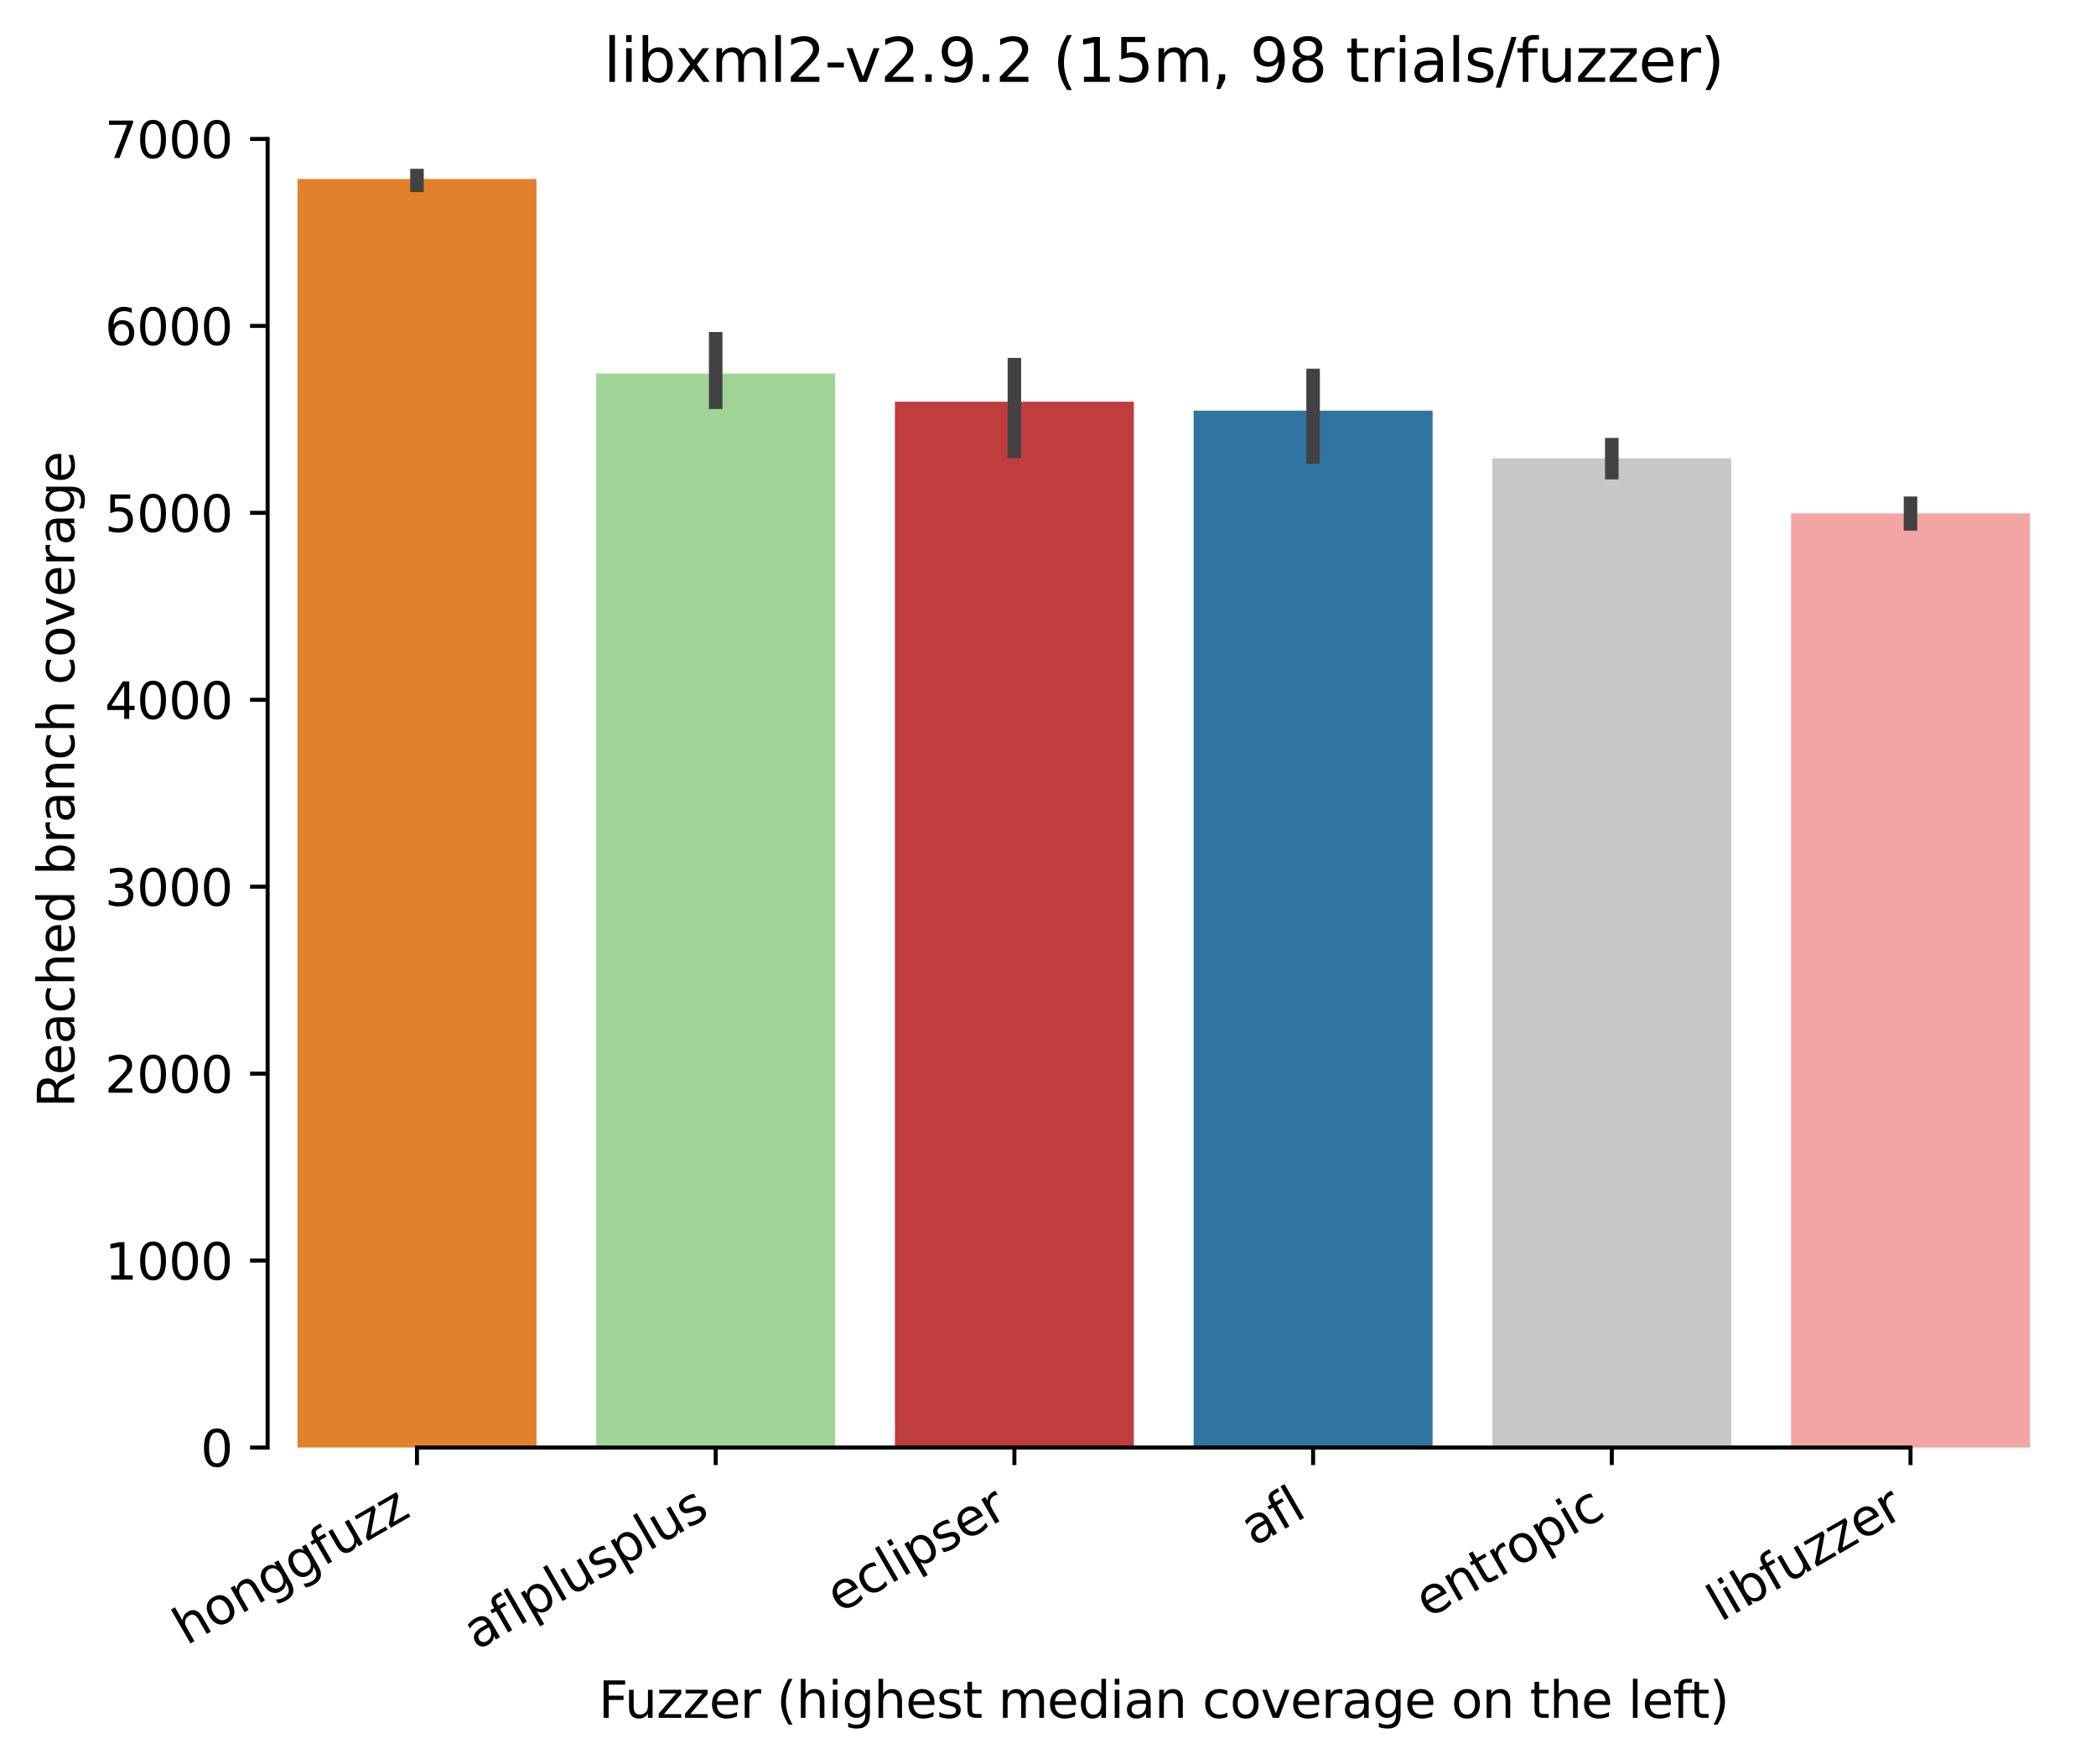 <?xml version="1.0" encoding="utf-8" standalone="no"?>
<!DOCTYPE svg PUBLIC "-//W3C//DTD SVG 1.1//EN"
  "http://www.w3.org/Graphics/SVG/1.1/DTD/svg11.dtd">
<svg height="351.576pt" version="1.1" viewBox="0 0 417.648 351.576" width="417.648pt" xmlns="http://www.w3.org/2000/svg" xmlns:xlink="http://www.w3.org/1999/xlink">
 <defs>
  <style type="text/css">*{stroke-linecap:butt;stroke-linejoin:round;}</style>
 </defs>
 <g id="figure_1">
  <g id="patch_1">
   <path d="M 0 351.576 
L 417.648 351.576 
L 417.648 0 
L 0 0 
z
" style="fill:#ffffff;"/>
  </g>
  <g id="axes_1">
   <g id="patch_2">
    <path d="M 53.328 288.43 
L 410.448 288.43 
L 410.448 22.318 
L 53.328 22.318 
z
" style="fill:#ffffff;"/>
   </g>
   <g id="patch_3">
    <path clip-path="url(#p46eb43bda2)" d="M 59.28 288.43 
L 106.896 288.43 
L 106.896 35.661 
L 59.28 35.661 
z
" style="fill:#e1812c;"/>
   </g>
   <g id="patch_4">
    <path clip-path="url(#p46eb43bda2)" d="M 118.8 288.43 
L 166.416 288.43 
L 166.416 74.436 
L 118.8 74.436 
z
" style="fill:#9fd495;"/>
   </g>
   <g id="patch_5">
    <path clip-path="url(#p46eb43bda2)" d="M 178.32 288.43 
L 225.936 288.43 
L 225.936 80.042 
L 178.32 80.042 
z
" style="fill:#c03d3e;"/>
   </g>
   <g id="patch_6">
    <path clip-path="url(#p46eb43bda2)" d="M 237.84 288.43 
L 285.456 288.43 
L 285.456 81.83 
L 237.84 81.83 
z
" style="fill:#3274a1;"/>
   </g>
   <g id="patch_7">
    <path clip-path="url(#p46eb43bda2)" d="M 297.36 288.43 
L 344.976 288.43 
L 344.976 91.31 
L 297.36 91.31 
z
" style="fill:#c7c7c7;"/>
   </g>
   <g id="patch_8">
    <path clip-path="url(#p46eb43bda2)" d="M 356.88 288.43 
L 404.496 288.43 
L 404.496 102.298 
L 356.88 102.298 
z
" style="fill:#f2a5a3;"/>
   </g>
   <g id="matplotlib.axis_1">
    <g id="xtick_1">
     <g id="line2d_1">
      <defs>
       <path d="M 0 0 
L 0 3.5 
" id="m449575e588" style="stroke:#000000;stroke-width:0.8;"/>
      </defs>
      <g>
       <use style="stroke:#000000;stroke-width:0.8;" x="83.088" xlink:href="#m449575e588" y="288.43"/>
      </g>
     </g>
     <g id="text_1">
      <!-- honggfuzz -->
      <g transform="translate(37.149 327.933)rotate(-30)scale(0.1 -0.1)">
       <defs>
        <path d="M 3513 2113 
L 3513 0 
L 2938 0 
L 2938 2094 
Q 2938 2591 2744 2837 
Q 2550 3084 2163 3084 
Q 1697 3084 1428 2787 
Q 1159 2491 1159 1978 
L 1159 0 
L 581 0 
L 581 4863 
L 1159 4863 
L 1159 2956 
Q 1366 3272 1645 3428 
Q 1925 3584 2291 3584 
Q 2894 3584 3203 3211 
Q 3513 2838 3513 2113 
z
" id="DejaVuSans-68" transform="scale(0.016)"/>
        <path d="M 1959 3097 
Q 1497 3097 1228 2736 
Q 959 2375 959 1747 
Q 959 1119 1226 758 
Q 1494 397 1959 397 
Q 2419 397 2687 759 
Q 2956 1122 2956 1747 
Q 2956 2369 2687 2733 
Q 2419 3097 1959 3097 
z
M 1959 3584 
Q 2709 3584 3137 3096 
Q 3566 2609 3566 1747 
Q 3566 888 3137 398 
Q 2709 -91 1959 -91 
Q 1206 -91 779 398 
Q 353 888 353 1747 
Q 353 2609 779 3096 
Q 1206 3584 1959 3584 
z
" id="DejaVuSans-6f" transform="scale(0.016)"/>
        <path d="M 3513 2113 
L 3513 0 
L 2938 0 
L 2938 2094 
Q 2938 2591 2744 2837 
Q 2550 3084 2163 3084 
Q 1697 3084 1428 2787 
Q 1159 2491 1159 1978 
L 1159 0 
L 581 0 
L 581 3500 
L 1159 3500 
L 1159 2956 
Q 1366 3272 1645 3428 
Q 1925 3584 2291 3584 
Q 2894 3584 3203 3211 
Q 3513 2838 3513 2113 
z
" id="DejaVuSans-6e" transform="scale(0.016)"/>
        <path d="M 2906 1791 
Q 2906 2416 2648 2759 
Q 2391 3103 1925 3103 
Q 1463 3103 1205 2759 
Q 947 2416 947 1791 
Q 947 1169 1205 825 
Q 1463 481 1925 481 
Q 2391 481 2648 825 
Q 2906 1169 2906 1791 
z
M 3481 434 
Q 3481 -459 3084 -895 
Q 2688 -1331 1869 -1331 
Q 1566 -1331 1297 -1286 
Q 1028 -1241 775 -1147 
L 775 -588 
Q 1028 -725 1275 -790 
Q 1522 -856 1778 -856 
Q 2344 -856 2625 -561 
Q 2906 -266 2906 331 
L 2906 616 
Q 2728 306 2450 153 
Q 2172 0 1784 0 
Q 1141 0 747 490 
Q 353 981 353 1791 
Q 353 2603 747 3093 
Q 1141 3584 1784 3584 
Q 2172 3584 2450 3431 
Q 2728 3278 2906 2969 
L 2906 3500 
L 3481 3500 
L 3481 434 
z
" id="DejaVuSans-67" transform="scale(0.016)"/>
        <path d="M 2375 4863 
L 2375 4384 
L 1825 4384 
Q 1516 4384 1395 4259 
Q 1275 4134 1275 3809 
L 1275 3500 
L 2222 3500 
L 2222 3053 
L 1275 3053 
L 1275 0 
L 697 0 
L 697 3053 
L 147 3053 
L 147 3500 
L 697 3500 
L 697 3744 
Q 697 4328 969 4595 
Q 1241 4863 1831 4863 
L 2375 4863 
z
" id="DejaVuSans-66" transform="scale(0.016)"/>
        <path d="M 544 1381 
L 544 3500 
L 1119 3500 
L 1119 1403 
Q 1119 906 1312 657 
Q 1506 409 1894 409 
Q 2359 409 2629 706 
Q 2900 1003 2900 1516 
L 2900 3500 
L 3475 3500 
L 3475 0 
L 2900 0 
L 2900 538 
Q 2691 219 2414 64 
Q 2138 -91 1772 -91 
Q 1169 -91 856 284 
Q 544 659 544 1381 
z
M 1991 3584 
L 1991 3584 
z
" id="DejaVuSans-75" transform="scale(0.016)"/>
        <path d="M 353 3500 
L 3084 3500 
L 3084 2975 
L 922 459 
L 3084 459 
L 3084 0 
L 275 0 
L 275 525 
L 2438 3041 
L 353 3041 
L 353 3500 
z
" id="DejaVuSans-7a" transform="scale(0.016)"/>
       </defs>
       <use xlink:href="#DejaVuSans-68"/>
       <use x="63.379" xlink:href="#DejaVuSans-6f"/>
       <use x="124.561" xlink:href="#DejaVuSans-6e"/>
       <use x="187.939" xlink:href="#DejaVuSans-67"/>
       <use x="251.416" xlink:href="#DejaVuSans-67"/>
       <use x="314.893" xlink:href="#DejaVuSans-66"/>
       <use x="350.098" xlink:href="#DejaVuSans-75"/>
       <use x="413.477" xlink:href="#DejaVuSans-7a"/>
       <use x="465.967" xlink:href="#DejaVuSans-7a"/>
      </g>
     </g>
    </g>
    <g id="xtick_2">
     <g id="line2d_2">
      <g>
       <use style="stroke:#000000;stroke-width:0.8;" x="142.608" xlink:href="#m449575e588" y="288.43"/>
      </g>
     </g>
     <g id="text_2">
      <!-- aflplusplus -->
      <g transform="translate(94.999 328.897)rotate(-30)scale(0.1 -0.1)">
       <defs>
        <path d="M 2194 1759 
Q 1497 1759 1228 1600 
Q 959 1441 959 1056 
Q 959 750 1161 570 
Q 1363 391 1709 391 
Q 2188 391 2477 730 
Q 2766 1069 2766 1631 
L 2766 1759 
L 2194 1759 
z
M 3341 1997 
L 3341 0 
L 2766 0 
L 2766 531 
Q 2569 213 2275 61 
Q 1981 -91 1556 -91 
Q 1019 -91 701 211 
Q 384 513 384 1019 
Q 384 1609 779 1909 
Q 1175 2209 1959 2209 
L 2766 2209 
L 2766 2266 
Q 2766 2663 2505 2880 
Q 2244 3097 1772 3097 
Q 1472 3097 1187 3025 
Q 903 2953 641 2809 
L 641 3341 
Q 956 3463 1253 3523 
Q 1550 3584 1831 3584 
Q 2591 3584 2966 3190 
Q 3341 2797 3341 1997 
z
" id="DejaVuSans-61" transform="scale(0.016)"/>
        <path d="M 603 4863 
L 1178 4863 
L 1178 0 
L 603 0 
L 603 4863 
z
" id="DejaVuSans-6c" transform="scale(0.016)"/>
        <path d="M 1159 525 
L 1159 -1331 
L 581 -1331 
L 581 3500 
L 1159 3500 
L 1159 2969 
Q 1341 3281 1617 3432 
Q 1894 3584 2278 3584 
Q 2916 3584 3314 3078 
Q 3713 2572 3713 1747 
Q 3713 922 3314 415 
Q 2916 -91 2278 -91 
Q 1894 -91 1617 61 
Q 1341 213 1159 525 
z
M 3116 1747 
Q 3116 2381 2855 2742 
Q 2594 3103 2138 3103 
Q 1681 3103 1420 2742 
Q 1159 2381 1159 1747 
Q 1159 1113 1420 752 
Q 1681 391 2138 391 
Q 2594 391 2855 752 
Q 3116 1113 3116 1747 
z
" id="DejaVuSans-70" transform="scale(0.016)"/>
        <path d="M 2834 3397 
L 2834 2853 
Q 2591 2978 2328 3040 
Q 2066 3103 1784 3103 
Q 1356 3103 1142 2972 
Q 928 2841 928 2578 
Q 928 2378 1081 2264 
Q 1234 2150 1697 2047 
L 1894 2003 
Q 2506 1872 2764 1633 
Q 3022 1394 3022 966 
Q 3022 478 2636 193 
Q 2250 -91 1575 -91 
Q 1294 -91 989 -36 
Q 684 19 347 128 
L 347 722 
Q 666 556 975 473 
Q 1284 391 1588 391 
Q 1994 391 2212 530 
Q 2431 669 2431 922 
Q 2431 1156 2273 1281 
Q 2116 1406 1581 1522 
L 1381 1569 
Q 847 1681 609 1914 
Q 372 2147 372 2553 
Q 372 3047 722 3315 
Q 1072 3584 1716 3584 
Q 2034 3584 2315 3537 
Q 2597 3491 2834 3397 
z
" id="DejaVuSans-73" transform="scale(0.016)"/>
       </defs>
       <use xlink:href="#DejaVuSans-61"/>
       <use x="61.279" xlink:href="#DejaVuSans-66"/>
       <use x="96.484" xlink:href="#DejaVuSans-6c"/>
       <use x="124.268" xlink:href="#DejaVuSans-70"/>
       <use x="187.744" xlink:href="#DejaVuSans-6c"/>
       <use x="215.527" xlink:href="#DejaVuSans-75"/>
       <use x="278.906" xlink:href="#DejaVuSans-73"/>
       <use x="331.006" xlink:href="#DejaVuSans-70"/>
       <use x="394.482" xlink:href="#DejaVuSans-6c"/>
       <use x="422.266" xlink:href="#DejaVuSans-75"/>
       <use x="485.645" xlink:href="#DejaVuSans-73"/>
      </g>
     </g>
    </g>
    <g id="xtick_3">
     <g id="line2d_3">
      <g>
       <use style="stroke:#000000;stroke-width:0.8;" x="202.128" xlink:href="#m449575e588" y="288.43"/>
      </g>
     </g>
     <g id="text_3">
      <!-- eclipser -->
      <g transform="translate(167.288 321.525)rotate(-30)scale(0.1 -0.1)">
       <defs>
        <path d="M 3597 1894 
L 3597 1613 
L 953 1613 
Q 991 1019 1311 708 
Q 1631 397 2203 397 
Q 2534 397 2845 478 
Q 3156 559 3463 722 
L 3463 178 
Q 3153 47 2828 -22 
Q 2503 -91 2169 -91 
Q 1331 -91 842 396 
Q 353 884 353 1716 
Q 353 2575 817 3079 
Q 1281 3584 2069 3584 
Q 2775 3584 3186 3129 
Q 3597 2675 3597 1894 
z
M 3022 2063 
Q 3016 2534 2758 2815 
Q 2500 3097 2075 3097 
Q 1594 3097 1305 2825 
Q 1016 2553 972 2059 
L 3022 2063 
z
" id="DejaVuSans-65" transform="scale(0.016)"/>
        <path d="M 3122 3366 
L 3122 2828 
Q 2878 2963 2633 3030 
Q 2388 3097 2138 3097 
Q 1578 3097 1268 2742 
Q 959 2388 959 1747 
Q 959 1106 1268 751 
Q 1578 397 2138 397 
Q 2388 397 2633 464 
Q 2878 531 3122 666 
L 3122 134 
Q 2881 22 2623 -34 
Q 2366 -91 2075 -91 
Q 1284 -91 818 406 
Q 353 903 353 1747 
Q 353 2603 823 3093 
Q 1294 3584 2113 3584 
Q 2378 3584 2631 3529 
Q 2884 3475 3122 3366 
z
" id="DejaVuSans-63" transform="scale(0.016)"/>
        <path d="M 603 3500 
L 1178 3500 
L 1178 0 
L 603 0 
L 603 3500 
z
M 603 4863 
L 1178 4863 
L 1178 4134 
L 603 4134 
L 603 4863 
z
" id="DejaVuSans-69" transform="scale(0.016)"/>
        <path d="M 2631 2963 
Q 2534 3019 2420 3045 
Q 2306 3072 2169 3072 
Q 1681 3072 1420 2755 
Q 1159 2438 1159 1844 
L 1159 0 
L 581 0 
L 581 3500 
L 1159 3500 
L 1159 2956 
Q 1341 3275 1631 3429 
Q 1922 3584 2338 3584 
Q 2397 3584 2469 3576 
Q 2541 3569 2628 3553 
L 2631 2963 
z
" id="DejaVuSans-72" transform="scale(0.016)"/>
       </defs>
       <use xlink:href="#DejaVuSans-65"/>
       <use x="61.523" xlink:href="#DejaVuSans-63"/>
       <use x="116.504" xlink:href="#DejaVuSans-6c"/>
       <use x="144.287" xlink:href="#DejaVuSans-69"/>
       <use x="172.07" xlink:href="#DejaVuSans-70"/>
       <use x="235.547" xlink:href="#DejaVuSans-73"/>
       <use x="287.646" xlink:href="#DejaVuSans-65"/>
       <use x="349.17" xlink:href="#DejaVuSans-72"/>
      </g>
     </g>
    </g>
    <g id="xtick_4">
     <g id="line2d_4">
      <g>
       <use style="stroke:#000000;stroke-width:0.8;" x="261.648" xlink:href="#m449575e588" y="288.43"/>
      </g>
     </g>
     <g id="text_4">
      <!-- afl -->
      <g transform="translate(249.847 308.224)rotate(-30)scale(0.1 -0.1)">
       <use xlink:href="#DejaVuSans-61"/>
       <use x="61.279" xlink:href="#DejaVuSans-66"/>
       <use x="96.484" xlink:href="#DejaVuSans-6c"/>
      </g>
     </g>
    </g>
    <g id="xtick_5">
     <g id="line2d_5">
      <g>
       <use style="stroke:#000000;stroke-width:0.8;" x="321.168" xlink:href="#m449575e588" y="288.43"/>
      </g>
     </g>
     <g id="text_5">
      <!-- entropic -->
      <g transform="translate(284.586 322.531)rotate(-30)scale(0.1 -0.1)">
       <defs>
        <path d="M 1172 4494 
L 1172 3500 
L 2356 3500 
L 2356 3053 
L 1172 3053 
L 1172 1153 
Q 1172 725 1289 603 
Q 1406 481 1766 481 
L 2356 481 
L 2356 0 
L 1766 0 
Q 1100 0 847 248 
Q 594 497 594 1153 
L 594 3053 
L 172 3053 
L 172 3500 
L 594 3500 
L 594 4494 
L 1172 4494 
z
" id="DejaVuSans-74" transform="scale(0.016)"/>
       </defs>
       <use xlink:href="#DejaVuSans-65"/>
       <use x="61.523" xlink:href="#DejaVuSans-6e"/>
       <use x="124.902" xlink:href="#DejaVuSans-74"/>
       <use x="164.111" xlink:href="#DejaVuSans-72"/>
       <use x="202.975" xlink:href="#DejaVuSans-6f"/>
       <use x="264.156" xlink:href="#DejaVuSans-70"/>
       <use x="327.633" xlink:href="#DejaVuSans-69"/>
       <use x="355.416" xlink:href="#DejaVuSans-63"/>
      </g>
     </g>
    </g>
    <g id="xtick_6">
     <g id="line2d_6">
      <g>
       <use style="stroke:#000000;stroke-width:0.8;" x="380.688" xlink:href="#m449575e588" y="288.43"/>
      </g>
     </g>
     <g id="text_6">
      <!-- libfuzzer -->
      <g transform="translate(342.822 323.272)rotate(-30)scale(0.1 -0.1)">
       <defs>
        <path d="M 3116 1747 
Q 3116 2381 2855 2742 
Q 2594 3103 2138 3103 
Q 1681 3103 1420 2742 
Q 1159 2381 1159 1747 
Q 1159 1113 1420 752 
Q 1681 391 2138 391 
Q 2594 391 2855 752 
Q 3116 1113 3116 1747 
z
M 1159 2969 
Q 1341 3281 1617 3432 
Q 1894 3584 2278 3584 
Q 2916 3584 3314 3078 
Q 3713 2572 3713 1747 
Q 3713 922 3314 415 
Q 2916 -91 2278 -91 
Q 1894 -91 1617 61 
Q 1341 213 1159 525 
L 1159 0 
L 581 0 
L 581 4863 
L 1159 4863 
L 1159 2969 
z
" id="DejaVuSans-62" transform="scale(0.016)"/>
       </defs>
       <use xlink:href="#DejaVuSans-6c"/>
       <use x="27.783" xlink:href="#DejaVuSans-69"/>
       <use x="55.566" xlink:href="#DejaVuSans-62"/>
       <use x="119.043" xlink:href="#DejaVuSans-66"/>
       <use x="154.248" xlink:href="#DejaVuSans-75"/>
       <use x="217.627" xlink:href="#DejaVuSans-7a"/>
       <use x="270.117" xlink:href="#DejaVuSans-7a"/>
       <use x="322.607" xlink:href="#DejaVuSans-65"/>
       <use x="384.131" xlink:href="#DejaVuSans-72"/>
      </g>
     </g>
    </g>
    <g id="text_7">
     <!-- Fuzzer (highest median coverage on the left) -->
     <g transform="translate(119.27 342.297)scale(0.1 -0.1)">
      <defs>
       <path d="M 628 4666 
L 3309 4666 
L 3309 4134 
L 1259 4134 
L 1259 2759 
L 3109 2759 
L 3109 2228 
L 1259 2228 
L 1259 0 
L 628 0 
L 628 4666 
z
" id="DejaVuSans-46" transform="scale(0.016)"/>
       <path id="DejaVuSans-20" transform="scale(0.016)"/>
       <path d="M 1984 4856 
Q 1566 4138 1362 3434 
Q 1159 2731 1159 2009 
Q 1159 1288 1364 580 
Q 1569 -128 1984 -844 
L 1484 -844 
Q 1016 -109 783 600 
Q 550 1309 550 2009 
Q 550 2706 781 3412 
Q 1013 4119 1484 4856 
L 1984 4856 
z
" id="DejaVuSans-28" transform="scale(0.016)"/>
       <path d="M 3328 2828 
Q 3544 3216 3844 3400 
Q 4144 3584 4550 3584 
Q 5097 3584 5394 3201 
Q 5691 2819 5691 2113 
L 5691 0 
L 5113 0 
L 5113 2094 
Q 5113 2597 4934 2840 
Q 4756 3084 4391 3084 
Q 3944 3084 3684 2787 
Q 3425 2491 3425 1978 
L 3425 0 
L 2847 0 
L 2847 2094 
Q 2847 2600 2669 2842 
Q 2491 3084 2119 3084 
Q 1678 3084 1418 2786 
Q 1159 2488 1159 1978 
L 1159 0 
L 581 0 
L 581 3500 
L 1159 3500 
L 1159 2956 
Q 1356 3278 1631 3431 
Q 1906 3584 2284 3584 
Q 2666 3584 2933 3390 
Q 3200 3197 3328 2828 
z
" id="DejaVuSans-6d" transform="scale(0.016)"/>
       <path d="M 2906 2969 
L 2906 4863 
L 3481 4863 
L 3481 0 
L 2906 0 
L 2906 525 
Q 2725 213 2448 61 
Q 2172 -91 1784 -91 
Q 1150 -91 751 415 
Q 353 922 353 1747 
Q 353 2572 751 3078 
Q 1150 3584 1784 3584 
Q 2172 3584 2448 3432 
Q 2725 3281 2906 2969 
z
M 947 1747 
Q 947 1113 1208 752 
Q 1469 391 1925 391 
Q 2381 391 2643 752 
Q 2906 1113 2906 1747 
Q 2906 2381 2643 2742 
Q 2381 3103 1925 3103 
Q 1469 3103 1208 2742 
Q 947 2381 947 1747 
z
" id="DejaVuSans-64" transform="scale(0.016)"/>
       <path d="M 191 3500 
L 800 3500 
L 1894 563 
L 2988 3500 
L 3597 3500 
L 2284 0 
L 1503 0 
L 191 3500 
z
" id="DejaVuSans-76" transform="scale(0.016)"/>
       <path d="M 513 4856 
L 1013 4856 
Q 1481 4119 1714 3412 
Q 1947 2706 1947 2009 
Q 1947 1309 1714 600 
Q 1481 -109 1013 -844 
L 513 -844 
Q 928 -128 1133 580 
Q 1338 1288 1338 2009 
Q 1338 2731 1133 3434 
Q 928 4138 513 4856 
z
" id="DejaVuSans-29" transform="scale(0.016)"/>
      </defs>
      <use xlink:href="#DejaVuSans-46"/>
      <use x="52.02" xlink:href="#DejaVuSans-75"/>
      <use x="115.398" xlink:href="#DejaVuSans-7a"/>
      <use x="167.889" xlink:href="#DejaVuSans-7a"/>
      <use x="220.379" xlink:href="#DejaVuSans-65"/>
      <use x="281.902" xlink:href="#DejaVuSans-72"/>
      <use x="323.016" xlink:href="#DejaVuSans-20"/>
      <use x="354.803" xlink:href="#DejaVuSans-28"/>
      <use x="393.816" xlink:href="#DejaVuSans-68"/>
      <use x="457.195" xlink:href="#DejaVuSans-69"/>
      <use x="484.979" xlink:href="#DejaVuSans-67"/>
      <use x="548.455" xlink:href="#DejaVuSans-68"/>
      <use x="611.834" xlink:href="#DejaVuSans-65"/>
      <use x="673.357" xlink:href="#DejaVuSans-73"/>
      <use x="725.457" xlink:href="#DejaVuSans-74"/>
      <use x="764.666" xlink:href="#DejaVuSans-20"/>
      <use x="796.453" xlink:href="#DejaVuSans-6d"/>
      <use x="893.865" xlink:href="#DejaVuSans-65"/>
      <use x="955.389" xlink:href="#DejaVuSans-64"/>
      <use x="1018.865" xlink:href="#DejaVuSans-69"/>
      <use x="1046.648" xlink:href="#DejaVuSans-61"/>
      <use x="1107.928" xlink:href="#DejaVuSans-6e"/>
      <use x="1171.307" xlink:href="#DejaVuSans-20"/>
      <use x="1203.094" xlink:href="#DejaVuSans-63"/>
      <use x="1258.074" xlink:href="#DejaVuSans-6f"/>
      <use x="1319.256" xlink:href="#DejaVuSans-76"/>
      <use x="1378.436" xlink:href="#DejaVuSans-65"/>
      <use x="1439.959" xlink:href="#DejaVuSans-72"/>
      <use x="1481.072" xlink:href="#DejaVuSans-61"/>
      <use x="1542.352" xlink:href="#DejaVuSans-67"/>
      <use x="1605.828" xlink:href="#DejaVuSans-65"/>
      <use x="1667.352" xlink:href="#DejaVuSans-20"/>
      <use x="1699.139" xlink:href="#DejaVuSans-6f"/>
      <use x="1760.32" xlink:href="#DejaVuSans-6e"/>
      <use x="1823.699" xlink:href="#DejaVuSans-20"/>
      <use x="1855.486" xlink:href="#DejaVuSans-74"/>
      <use x="1894.695" xlink:href="#DejaVuSans-68"/>
      <use x="1958.074" xlink:href="#DejaVuSans-65"/>
      <use x="2019.598" xlink:href="#DejaVuSans-20"/>
      <use x="2051.385" xlink:href="#DejaVuSans-6c"/>
      <use x="2079.168" xlink:href="#DejaVuSans-65"/>
      <use x="2140.691" xlink:href="#DejaVuSans-66"/>
      <use x="2174.146" xlink:href="#DejaVuSans-74"/>
      <use x="2213.355" xlink:href="#DejaVuSans-29"/>
     </g>
    </g>
   </g>
   <g id="matplotlib.axis_2">
    <g id="ytick_1">
     <g id="line2d_7">
      <defs>
       <path d="M 0 0 
L -3.5 0 
" id="ma6261edb8d" style="stroke:#000000;stroke-width:0.8;"/>
      </defs>
      <g>
       <use style="stroke:#000000;stroke-width:0.8;" x="53.328" xlink:href="#ma6261edb8d" y="288.43"/>
      </g>
     </g>
     <g id="text_8">
      <!-- 0 -->
      <g transform="translate(39.966 292.229)scale(0.1 -0.1)">
       <defs>
        <path d="M 2034 4250 
Q 1547 4250 1301 3770 
Q 1056 3291 1056 2328 
Q 1056 1369 1301 889 
Q 1547 409 2034 409 
Q 2525 409 2770 889 
Q 3016 1369 3016 2328 
Q 3016 3291 2770 3770 
Q 2525 4250 2034 4250 
z
M 2034 4750 
Q 2819 4750 3233 4129 
Q 3647 3509 3647 2328 
Q 3647 1150 3233 529 
Q 2819 -91 2034 -91 
Q 1250 -91 836 529 
Q 422 1150 422 2328 
Q 422 3509 836 4129 
Q 1250 4750 2034 4750 
z
" id="DejaVuSans-30" transform="scale(0.016)"/>
       </defs>
       <use xlink:href="#DejaVuSans-30"/>
      </g>
     </g>
    </g>
    <g id="ytick_2">
     <g id="line2d_8">
      <g>
       <use style="stroke:#000000;stroke-width:0.8;" x="53.328" xlink:href="#ma6261edb8d" y="251.181"/>
      </g>
     </g>
     <g id="text_9">
      <!-- 1000 -->
      <g transform="translate(20.878 254.981)scale(0.1 -0.1)">
       <defs>
        <path d="M 794 531 
L 1825 531 
L 1825 4091 
L 703 3866 
L 703 4441 
L 1819 4666 
L 2450 4666 
L 2450 531 
L 3481 531 
L 3481 0 
L 794 0 
L 794 531 
z
" id="DejaVuSans-31" transform="scale(0.016)"/>
       </defs>
       <use xlink:href="#DejaVuSans-31"/>
       <use x="63.623" xlink:href="#DejaVuSans-30"/>
       <use x="127.246" xlink:href="#DejaVuSans-30"/>
       <use x="190.869" xlink:href="#DejaVuSans-30"/>
      </g>
     </g>
    </g>
    <g id="ytick_3">
     <g id="line2d_9">
      <g>
       <use style="stroke:#000000;stroke-width:0.8;" x="53.328" xlink:href="#ma6261edb8d" y="213.933"/>
      </g>
     </g>
     <g id="text_10">
      <!-- 2000 -->
      <g transform="translate(20.878 217.732)scale(0.1 -0.1)">
       <defs>
        <path d="M 1228 531 
L 3431 531 
L 3431 0 
L 469 0 
L 469 531 
Q 828 903 1448 1529 
Q 2069 2156 2228 2338 
Q 2531 2678 2651 2914 
Q 2772 3150 2772 3378 
Q 2772 3750 2511 3984 
Q 2250 4219 1831 4219 
Q 1534 4219 1204 4116 
Q 875 4013 500 3803 
L 500 4441 
Q 881 4594 1212 4672 
Q 1544 4750 1819 4750 
Q 2544 4750 2975 4387 
Q 3406 4025 3406 3419 
Q 3406 3131 3298 2873 
Q 3191 2616 2906 2266 
Q 2828 2175 2409 1742 
Q 1991 1309 1228 531 
z
" id="DejaVuSans-32" transform="scale(0.016)"/>
       </defs>
       <use xlink:href="#DejaVuSans-32"/>
       <use x="63.623" xlink:href="#DejaVuSans-30"/>
       <use x="127.246" xlink:href="#DejaVuSans-30"/>
       <use x="190.869" xlink:href="#DejaVuSans-30"/>
      </g>
     </g>
    </g>
    <g id="ytick_4">
     <g id="line2d_10">
      <g>
       <use style="stroke:#000000;stroke-width:0.8;" x="53.328" xlink:href="#ma6261edb8d" y="176.684"/>
      </g>
     </g>
     <g id="text_11">
      <!-- 3000 -->
      <g transform="translate(20.878 180.483)scale(0.1 -0.1)">
       <defs>
        <path d="M 2597 2516 
Q 3050 2419 3304 2112 
Q 3559 1806 3559 1356 
Q 3559 666 3084 287 
Q 2609 -91 1734 -91 
Q 1441 -91 1130 -33 
Q 819 25 488 141 
L 488 750 
Q 750 597 1062 519 
Q 1375 441 1716 441 
Q 2309 441 2620 675 
Q 2931 909 2931 1356 
Q 2931 1769 2642 2001 
Q 2353 2234 1838 2234 
L 1294 2234 
L 1294 2753 
L 1863 2753 
Q 2328 2753 2575 2939 
Q 2822 3125 2822 3475 
Q 2822 3834 2567 4026 
Q 2313 4219 1838 4219 
Q 1578 4219 1281 4162 
Q 984 4106 628 3988 
L 628 4550 
Q 988 4650 1302 4700 
Q 1616 4750 1894 4750 
Q 2613 4750 3031 4423 
Q 3450 4097 3450 3541 
Q 3450 3153 3228 2886 
Q 3006 2619 2597 2516 
z
" id="DejaVuSans-33" transform="scale(0.016)"/>
       </defs>
       <use xlink:href="#DejaVuSans-33"/>
       <use x="63.623" xlink:href="#DejaVuSans-30"/>
       <use x="127.246" xlink:href="#DejaVuSans-30"/>
       <use x="190.869" xlink:href="#DejaVuSans-30"/>
      </g>
     </g>
    </g>
    <g id="ytick_5">
     <g id="line2d_11">
      <g>
       <use style="stroke:#000000;stroke-width:0.8;" x="53.328" xlink:href="#ma6261edb8d" y="139.435"/>
      </g>
     </g>
     <g id="text_12">
      <!-- 4000 -->
      <g transform="translate(20.878 143.235)scale(0.1 -0.1)">
       <defs>
        <path d="M 2419 4116 
L 825 1625 
L 2419 1625 
L 2419 4116 
z
M 2253 4666 
L 3047 4666 
L 3047 1625 
L 3713 1625 
L 3713 1100 
L 3047 1100 
L 3047 0 
L 2419 0 
L 2419 1100 
L 313 1100 
L 313 1709 
L 2253 4666 
z
" id="DejaVuSans-34" transform="scale(0.016)"/>
       </defs>
       <use xlink:href="#DejaVuSans-34"/>
       <use x="63.623" xlink:href="#DejaVuSans-30"/>
       <use x="127.246" xlink:href="#DejaVuSans-30"/>
       <use x="190.869" xlink:href="#DejaVuSans-30"/>
      </g>
     </g>
    </g>
    <g id="ytick_6">
     <g id="line2d_12">
      <g>
       <use style="stroke:#000000;stroke-width:0.8;" x="53.328" xlink:href="#ma6261edb8d" y="102.187"/>
      </g>
     </g>
     <g id="text_13">
      <!-- 5000 -->
      <g transform="translate(20.878 105.986)scale(0.1 -0.1)">
       <defs>
        <path d="M 691 4666 
L 3169 4666 
L 3169 4134 
L 1269 4134 
L 1269 2991 
Q 1406 3038 1543 3061 
Q 1681 3084 1819 3084 
Q 2600 3084 3056 2656 
Q 3513 2228 3513 1497 
Q 3513 744 3044 326 
Q 2575 -91 1722 -91 
Q 1428 -91 1123 -41 
Q 819 9 494 109 
L 494 744 
Q 775 591 1075 516 
Q 1375 441 1709 441 
Q 2250 441 2565 725 
Q 2881 1009 2881 1497 
Q 2881 1984 2565 2268 
Q 2250 2553 1709 2553 
Q 1456 2553 1204 2497 
Q 953 2441 691 2322 
L 691 4666 
z
" id="DejaVuSans-35" transform="scale(0.016)"/>
       </defs>
       <use xlink:href="#DejaVuSans-35"/>
       <use x="63.623" xlink:href="#DejaVuSans-30"/>
       <use x="127.246" xlink:href="#DejaVuSans-30"/>
       <use x="190.869" xlink:href="#DejaVuSans-30"/>
      </g>
     </g>
    </g>
    <g id="ytick_7">
     <g id="line2d_13">
      <g>
       <use style="stroke:#000000;stroke-width:0.8;" x="53.328" xlink:href="#ma6261edb8d" y="64.938"/>
      </g>
     </g>
     <g id="text_14">
      <!-- 6000 -->
      <g transform="translate(20.878 68.737)scale(0.1 -0.1)">
       <defs>
        <path d="M 2113 2584 
Q 1688 2584 1439 2293 
Q 1191 2003 1191 1497 
Q 1191 994 1439 701 
Q 1688 409 2113 409 
Q 2538 409 2786 701 
Q 3034 994 3034 1497 
Q 3034 2003 2786 2293 
Q 2538 2584 2113 2584 
z
M 3366 4563 
L 3366 3988 
Q 3128 4100 2886 4159 
Q 2644 4219 2406 4219 
Q 1781 4219 1451 3797 
Q 1122 3375 1075 2522 
Q 1259 2794 1537 2939 
Q 1816 3084 2150 3084 
Q 2853 3084 3261 2657 
Q 3669 2231 3669 1497 
Q 3669 778 3244 343 
Q 2819 -91 2113 -91 
Q 1303 -91 875 529 
Q 447 1150 447 2328 
Q 447 3434 972 4092 
Q 1497 4750 2381 4750 
Q 2619 4750 2861 4703 
Q 3103 4656 3366 4563 
z
" id="DejaVuSans-36" transform="scale(0.016)"/>
       </defs>
       <use xlink:href="#DejaVuSans-36"/>
       <use x="63.623" xlink:href="#DejaVuSans-30"/>
       <use x="127.246" xlink:href="#DejaVuSans-30"/>
       <use x="190.869" xlink:href="#DejaVuSans-30"/>
      </g>
     </g>
    </g>
    <g id="ytick_8">
     <g id="line2d_14">
      <g>
       <use style="stroke:#000000;stroke-width:0.8;" x="53.328" xlink:href="#ma6261edb8d" y="27.689"/>
      </g>
     </g>
     <g id="text_15">
      <!-- 7000 -->
      <g transform="translate(20.878 31.489)scale(0.1 -0.1)">
       <defs>
        <path d="M 525 4666 
L 3525 4666 
L 3525 4397 
L 1831 0 
L 1172 0 
L 2766 4134 
L 525 4134 
L 525 4666 
z
" id="DejaVuSans-37" transform="scale(0.016)"/>
       </defs>
       <use xlink:href="#DejaVuSans-37"/>
       <use x="63.623" xlink:href="#DejaVuSans-30"/>
       <use x="127.246" xlink:href="#DejaVuSans-30"/>
       <use x="190.869" xlink:href="#DejaVuSans-30"/>
      </g>
     </g>
    </g>
    <g id="text_16">
     <!-- Reached branch coverage -->
     <g transform="translate(14.798 220.706)rotate(-90)scale(0.1 -0.1)">
      <defs>
       <path d="M 2841 2188 
Q 3044 2119 3236 1894 
Q 3428 1669 3622 1275 
L 4263 0 
L 3584 0 
L 2988 1197 
Q 2756 1666 2539 1819 
Q 2322 1972 1947 1972 
L 1259 1972 
L 1259 0 
L 628 0 
L 628 4666 
L 2053 4666 
Q 2853 4666 3247 4331 
Q 3641 3997 3641 3322 
Q 3641 2881 3436 2590 
Q 3231 2300 2841 2188 
z
M 1259 4147 
L 1259 2491 
L 2053 2491 
Q 2509 2491 2742 2702 
Q 2975 2913 2975 3322 
Q 2975 3731 2742 3939 
Q 2509 4147 2053 4147 
L 1259 4147 
z
" id="DejaVuSans-52" transform="scale(0.016)"/>
      </defs>
      <use xlink:href="#DejaVuSans-52"/>
      <use x="64.982" xlink:href="#DejaVuSans-65"/>
      <use x="126.506" xlink:href="#DejaVuSans-61"/>
      <use x="187.785" xlink:href="#DejaVuSans-63"/>
      <use x="242.766" xlink:href="#DejaVuSans-68"/>
      <use x="306.145" xlink:href="#DejaVuSans-65"/>
      <use x="367.668" xlink:href="#DejaVuSans-64"/>
      <use x="431.145" xlink:href="#DejaVuSans-20"/>
      <use x="462.932" xlink:href="#DejaVuSans-62"/>
      <use x="526.408" xlink:href="#DejaVuSans-72"/>
      <use x="567.521" xlink:href="#DejaVuSans-61"/>
      <use x="628.801" xlink:href="#DejaVuSans-6e"/>
      <use x="692.18" xlink:href="#DejaVuSans-63"/>
      <use x="747.16" xlink:href="#DejaVuSans-68"/>
      <use x="810.539" xlink:href="#DejaVuSans-20"/>
      <use x="842.326" xlink:href="#DejaVuSans-63"/>
      <use x="897.307" xlink:href="#DejaVuSans-6f"/>
      <use x="958.488" xlink:href="#DejaVuSans-76"/>
      <use x="1017.668" xlink:href="#DejaVuSans-65"/>
      <use x="1079.191" xlink:href="#DejaVuSans-72"/>
      <use x="1120.305" xlink:href="#DejaVuSans-61"/>
      <use x="1181.584" xlink:href="#DejaVuSans-67"/>
      <use x="1245.061" xlink:href="#DejaVuSans-65"/>
     </g>
    </g>
   </g>
   <g id="line2d_15">
    <path clip-path="url(#p46eb43bda2)" d="M 83.088 36.927 
L 83.088 34.99 
" style="fill:none;stroke:#424242;stroke-linecap:square;stroke-width:2.7;"/>
   </g>
   <g id="line2d_16">
    <path clip-path="url(#p46eb43bda2)" d="M 142.608 80.154 
L 142.608 67.508 
" style="fill:none;stroke:#424242;stroke-linecap:square;stroke-width:2.7;"/>
   </g>
   <g id="line2d_17">
    <path clip-path="url(#p46eb43bda2)" d="M 202.128 89.932 
L 202.128 72.667 
" style="fill:none;stroke:#424242;stroke-linecap:square;stroke-width:2.7;"/>
   </g>
   <g id="line2d_18">
    <path clip-path="url(#p46eb43bda2)" d="M 261.648 91.051 
L 261.648 74.809 
" style="fill:none;stroke:#424242;stroke-linecap:square;stroke-width:2.7;"/>
   </g>
   <g id="line2d_19">
    <path clip-path="url(#p46eb43bda2)" d="M 321.168 94.178 
L 321.168 88.61 
" style="fill:none;stroke:#424242;stroke-linecap:square;stroke-width:2.7;"/>
   </g>
   <g id="line2d_20">
    <path clip-path="url(#p46eb43bda2)" d="M 380.688 104.39 
L 380.688 100.287 
" style="fill:none;stroke:#424242;stroke-linecap:square;stroke-width:2.7;"/>
   </g>
   <g id="patch_9">
    <path d="M 53.328 288.43 
L 53.328 27.689 
" style="fill:none;stroke:#000000;stroke-linecap:square;stroke-linejoin:miter;stroke-width:0.8;"/>
   </g>
   <g id="patch_10">
    <path d="M 83.088 288.43 
L 380.688 288.43 
" style="fill:none;stroke:#000000;stroke-linecap:square;stroke-linejoin:miter;stroke-width:0.8;"/>
   </g>
   <g id="text_17">
    <!-- libxml2-v2.9.2 (15m, 98 trials/fuzzer) -->
    <g transform="translate(120.269 16.318)scale(0.12 -0.12)">
     <defs>
      <path d="M 3513 3500 
L 2247 1797 
L 3578 0 
L 2900 0 
L 1881 1375 
L 863 0 
L 184 0 
L 1544 1831 
L 300 3500 
L 978 3500 
L 1906 2253 
L 2834 3500 
L 3513 3500 
z
" id="DejaVuSans-78" transform="scale(0.016)"/>
      <path d="M 313 2009 
L 1997 2009 
L 1997 1497 
L 313 1497 
L 313 2009 
z
" id="DejaVuSans-2d" transform="scale(0.016)"/>
      <path d="M 684 794 
L 1344 794 
L 1344 0 
L 684 0 
L 684 794 
z
" id="DejaVuSans-2e" transform="scale(0.016)"/>
      <path d="M 703 97 
L 703 672 
Q 941 559 1184 500 
Q 1428 441 1663 441 
Q 2288 441 2617 861 
Q 2947 1281 2994 2138 
Q 2813 1869 2534 1725 
Q 2256 1581 1919 1581 
Q 1219 1581 811 2004 
Q 403 2428 403 3163 
Q 403 3881 828 4315 
Q 1253 4750 1959 4750 
Q 2769 4750 3195 4129 
Q 3622 3509 3622 2328 
Q 3622 1225 3098 567 
Q 2575 -91 1691 -91 
Q 1453 -91 1209 -44 
Q 966 3 703 97 
z
M 1959 2075 
Q 2384 2075 2632 2365 
Q 2881 2656 2881 3163 
Q 2881 3666 2632 3958 
Q 2384 4250 1959 4250 
Q 1534 4250 1286 3958 
Q 1038 3666 1038 3163 
Q 1038 2656 1286 2365 
Q 1534 2075 1959 2075 
z
" id="DejaVuSans-39" transform="scale(0.016)"/>
      <path d="M 750 794 
L 1409 794 
L 1409 256 
L 897 -744 
L 494 -744 
L 750 256 
L 750 794 
z
" id="DejaVuSans-2c" transform="scale(0.016)"/>
      <path d="M 2034 2216 
Q 1584 2216 1326 1975 
Q 1069 1734 1069 1313 
Q 1069 891 1326 650 
Q 1584 409 2034 409 
Q 2484 409 2743 651 
Q 3003 894 3003 1313 
Q 3003 1734 2745 1975 
Q 2488 2216 2034 2216 
z
M 1403 2484 
Q 997 2584 770 2862 
Q 544 3141 544 3541 
Q 544 4100 942 4425 
Q 1341 4750 2034 4750 
Q 2731 4750 3128 4425 
Q 3525 4100 3525 3541 
Q 3525 3141 3298 2862 
Q 3072 2584 2669 2484 
Q 3125 2378 3379 2068 
Q 3634 1759 3634 1313 
Q 3634 634 3220 271 
Q 2806 -91 2034 -91 
Q 1263 -91 848 271 
Q 434 634 434 1313 
Q 434 1759 690 2068 
Q 947 2378 1403 2484 
z
M 1172 3481 
Q 1172 3119 1398 2916 
Q 1625 2713 2034 2713 
Q 2441 2713 2670 2916 
Q 2900 3119 2900 3481 
Q 2900 3844 2670 4047 
Q 2441 4250 2034 4250 
Q 1625 4250 1398 4047 
Q 1172 3844 1172 3481 
z
" id="DejaVuSans-38" transform="scale(0.016)"/>
      <path d="M 1625 4666 
L 2156 4666 
L 531 -594 
L 0 -594 
L 1625 4666 
z
" id="DejaVuSans-2f" transform="scale(0.016)"/>
     </defs>
     <use xlink:href="#DejaVuSans-6c"/>
     <use x="27.783" xlink:href="#DejaVuSans-69"/>
     <use x="55.566" xlink:href="#DejaVuSans-62"/>
     <use x="119.043" xlink:href="#DejaVuSans-78"/>
     <use x="178.223" xlink:href="#DejaVuSans-6d"/>
     <use x="275.635" xlink:href="#DejaVuSans-6c"/>
     <use x="303.418" xlink:href="#DejaVuSans-32"/>
     <use x="367.041" xlink:href="#DejaVuSans-2d"/>
     <use x="400.5" xlink:href="#DejaVuSans-76"/>
     <use x="459.68" xlink:href="#DejaVuSans-32"/>
     <use x="523.303" xlink:href="#DejaVuSans-2e"/>
     <use x="555.09" xlink:href="#DejaVuSans-39"/>
     <use x="618.713" xlink:href="#DejaVuSans-2e"/>
     <use x="650.5" xlink:href="#DejaVuSans-32"/>
     <use x="714.123" xlink:href="#DejaVuSans-20"/>
     <use x="745.91" xlink:href="#DejaVuSans-28"/>
     <use x="784.924" xlink:href="#DejaVuSans-31"/>
     <use x="848.547" xlink:href="#DejaVuSans-35"/>
     <use x="912.17" xlink:href="#DejaVuSans-6d"/>
     <use x="1009.582" xlink:href="#DejaVuSans-2c"/>
     <use x="1041.369" xlink:href="#DejaVuSans-20"/>
     <use x="1073.156" xlink:href="#DejaVuSans-39"/>
     <use x="1136.779" xlink:href="#DejaVuSans-38"/>
     <use x="1200.402" xlink:href="#DejaVuSans-20"/>
     <use x="1232.189" xlink:href="#DejaVuSans-74"/>
     <use x="1271.398" xlink:href="#DejaVuSans-72"/>
     <use x="1312.512" xlink:href="#DejaVuSans-69"/>
     <use x="1340.295" xlink:href="#DejaVuSans-61"/>
     <use x="1401.574" xlink:href="#DejaVuSans-6c"/>
     <use x="1429.357" xlink:href="#DejaVuSans-73"/>
     <use x="1481.457" xlink:href="#DejaVuSans-2f"/>
     <use x="1515.148" xlink:href="#DejaVuSans-66"/>
     <use x="1550.354" xlink:href="#DejaVuSans-75"/>
     <use x="1613.732" xlink:href="#DejaVuSans-7a"/>
     <use x="1666.223" xlink:href="#DejaVuSans-7a"/>
     <use x="1718.713" xlink:href="#DejaVuSans-65"/>
     <use x="1780.236" xlink:href="#DejaVuSans-72"/>
     <use x="1821.35" xlink:href="#DejaVuSans-29"/>
    </g>
   </g>
  </g>
 </g>
 <defs>
  <clipPath id="p46eb43bda2">
   <rect height="266.112" width="357.12" x="53.328" y="22.318"/>
  </clipPath>
 </defs>
</svg>
